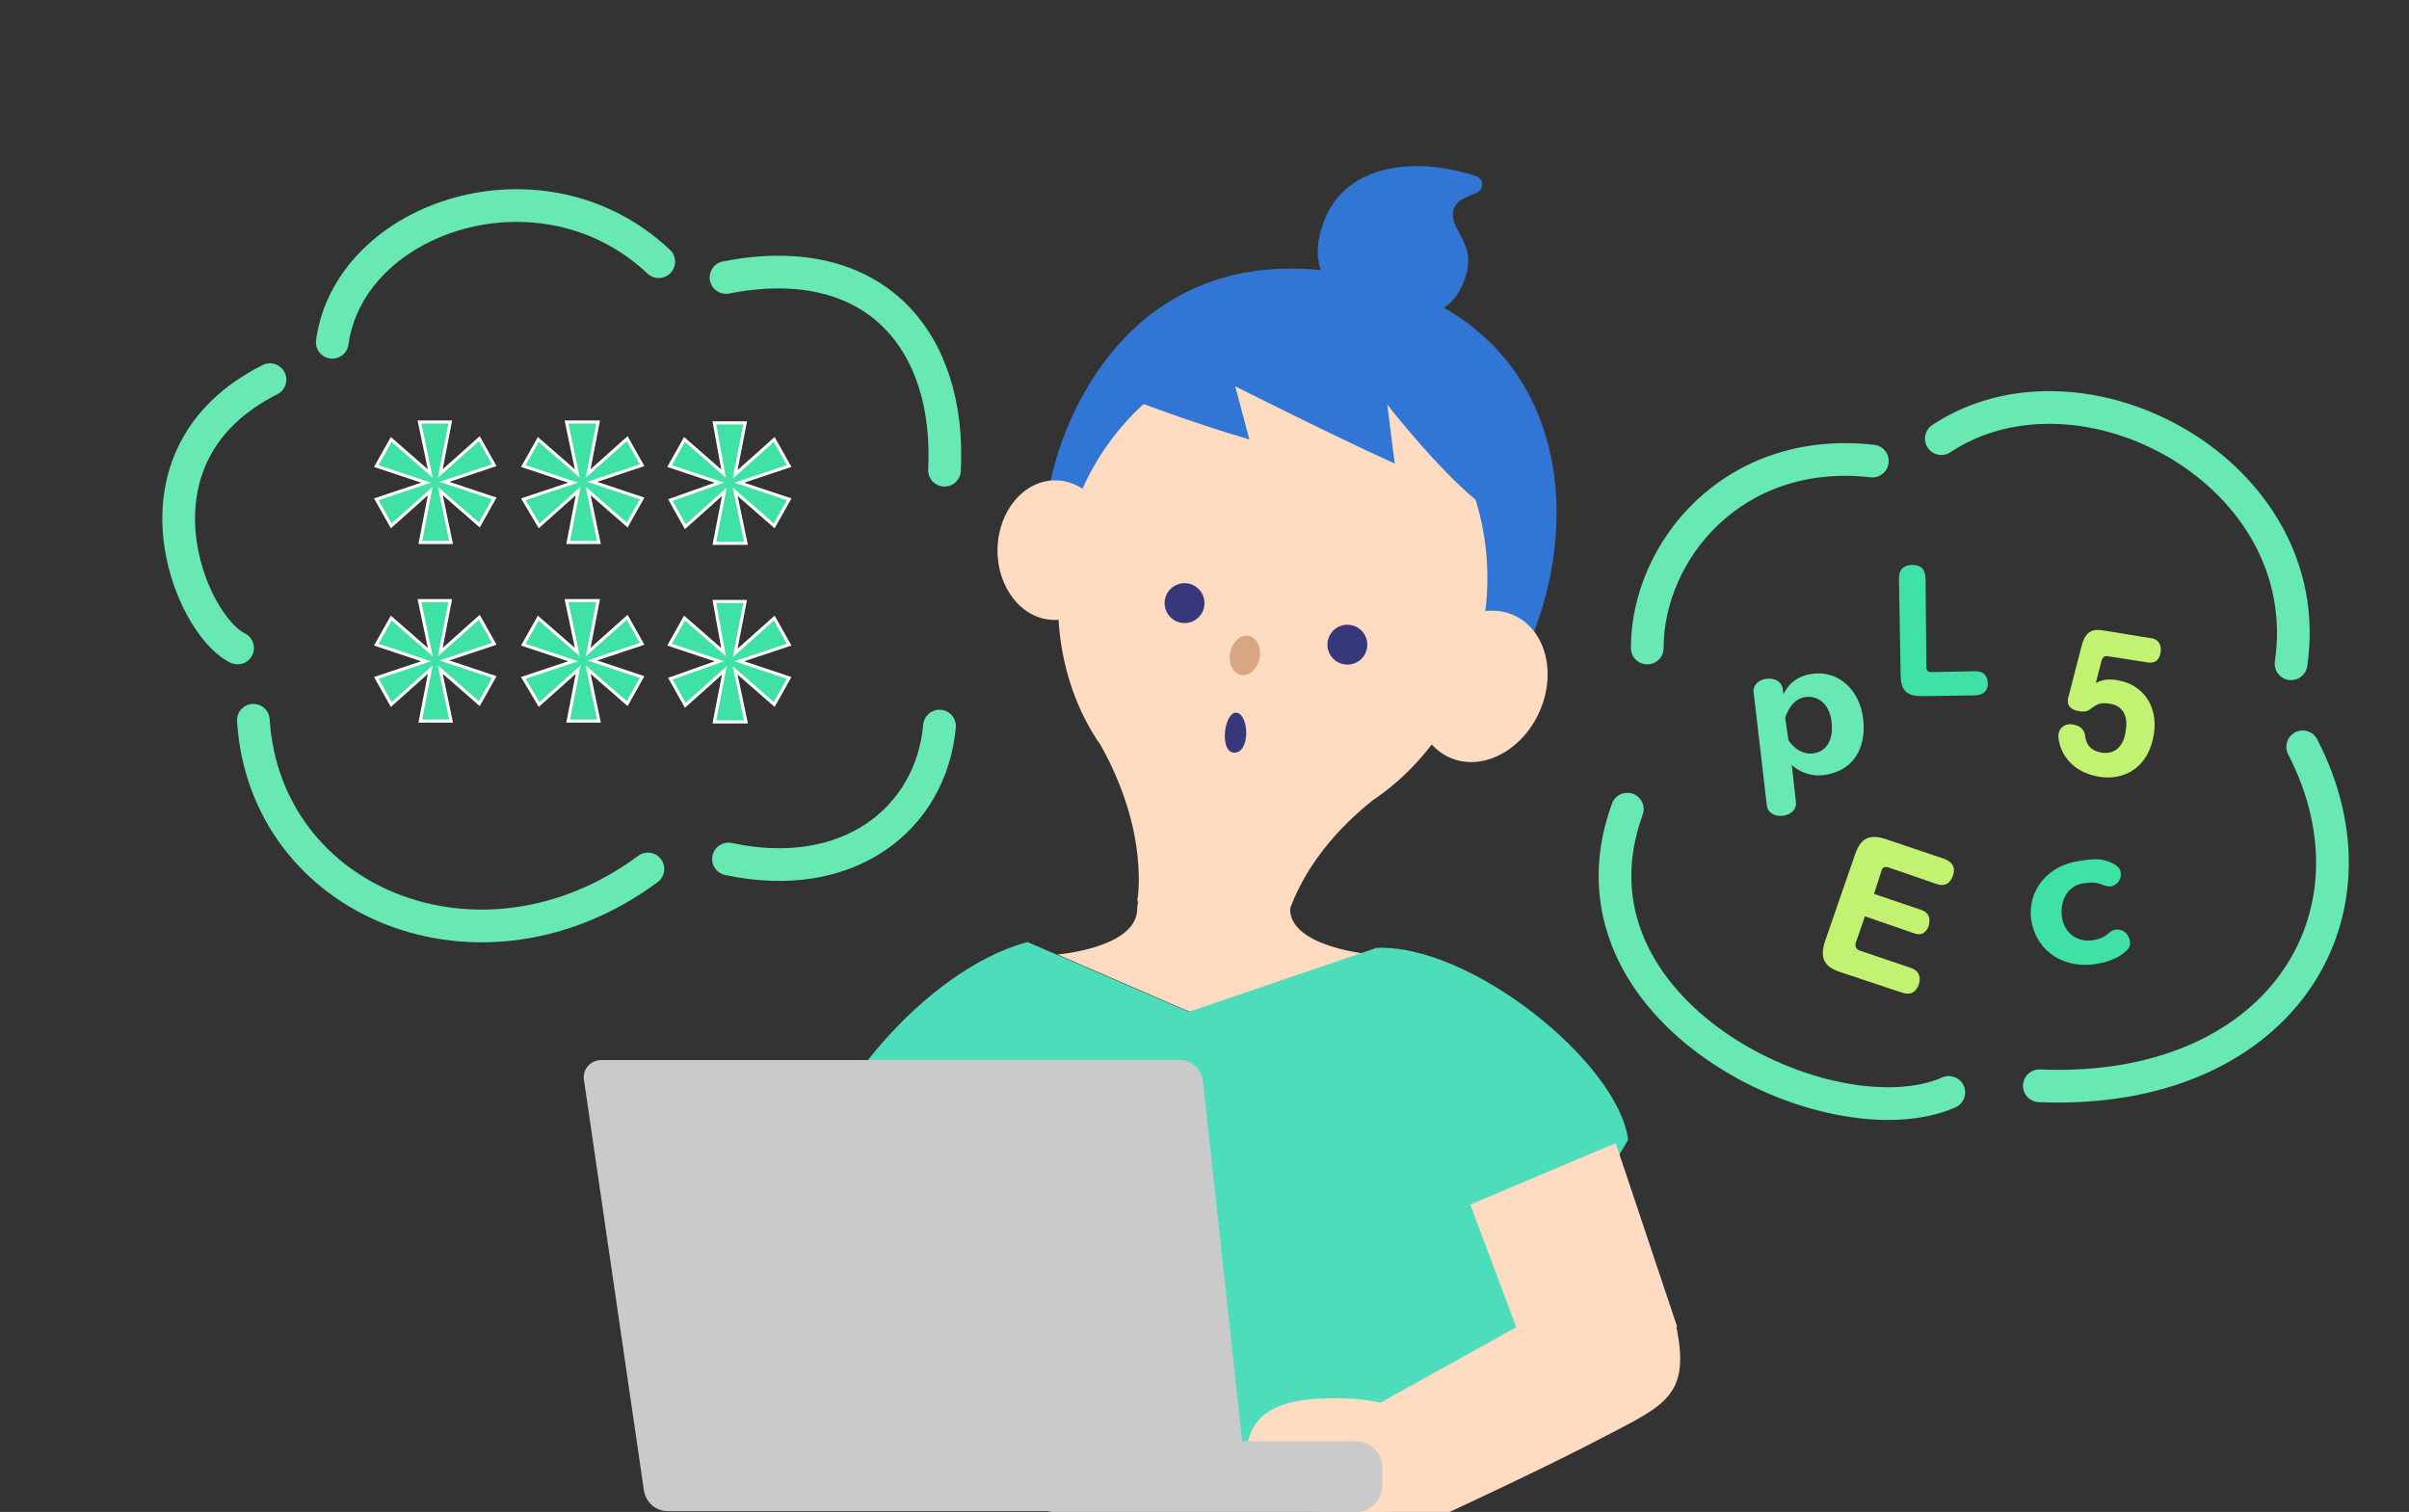<?xml version="1.0" encoding="utf-8"?>
<!-- Generator: Adobe Illustrator 25.3.1, SVG Export Plug-In . SVG Version: 6.00 Build 0)  -->
<svg version="1.1" id="レイヤー_1" xmlns="http://www.w3.org/2000/svg" xmlns:xlink="http://www.w3.org/1999/xlink" x="0px"
	 y="0px" width="290px" height="182px" viewBox="0 0 290 182" style="enable-background:new 0 0 290 182;" xml:space="preserve">
<rect x="0" y="0" width="290" height="182" fill="#333333" stroke="none"/>
<style type="text/css">
	.st0{fill:none;}
	.st1{fill:none;stroke:#68E8B3;stroke-width:3.937;stroke-linecap:round;stroke-linejoin:round;stroke-miterlimit:10;}
	.st2{fill:#FFDBC2;}
	.st3{fill:#4EDDBB;}
	.st4{fill:#3176D5;}
	.st5{fill:#37377C;}
	.st6{fill:#D8A684;}
	.st7{fill:#3FE1A5;}
	.st8{fill:#68E8B3;}
	.st9{fill:#C1F272;}
	.st10{fill:#3FE1A5;stroke:#FFFFFF;stroke-width:0.375;stroke-miterlimit:10;}
	.st11{fill:#CACACA;}
</style>
<rect class="st0" width="290" height="182"/>
<g>
	<g>
		<g>
			<g>
				<path class="st1" d="M87.4,33.4c17.9-3.5,27.1,7.6,26.3,23.2"/>
				<path class="st1" d="M79.3,31.5C65.3,18.3,42.1,26,40,41.2"/>
				<path class="st1" d="M32.5,45.7c-18.1,9.1-9.7,29.5-3.9,32.3"/>
				<path class="st1" d="M30.5,86.7c1.4,22.1,27.5,32.7,47.5,17.9"/>
				<path class="st1" d="M113.1,87.4c-1,11.1-10.9,19.1-25.4,16"/>
			</g>
		</g>
		<g>
			<g>
				<g>
					<g>
						<g>
							<g>
								<g>
									<g>
										<g>
											<path class="st2" d="M155.3,109.4c0-4.2-7.5-2.6-9.2-2.1c-1.7-0.4-9.2-2-9.2,2.1c0,4.7-9.6,5.5-9.6,5.5L146,123l19.2-8.1
												C165.2,114.9,155.3,114.1,155.3,109.4z"/>
											<path class="st3" d="M174.6,181.3l6.3-18.6l15.1-25.5c-1.2-9.3-19-23.6-30.3-23.1l-22.6,7.7l-19.4-8.4
												c-12.5,3.3-25.3,19.6-25.3,26.9l20.3,40.9H174.6z"/>
											<g>
												<g>
													<g>
														<g>
															<g>
																<path class="st4" d="M183.2,79.4c8.1-16.4,6-41.1-20.3-46.3c-26.9-5.3-36,18.2-36.9,27.8c-1,11.1,4.5,23,24.1,26.9
																	S180.8,84.3,183.2,79.4z"/>
																<path class="st2" d="M178.4,76.1c3.2-15.9-5.6-31-19.5-33.8c-13.9-2.8-27.8,7.9-30.9,23.8
																	c-1.7,8.7,0.1,17.3,4.5,23.6c6,10.7,4.4,18.8,4.4,18.8l8.6,1.5l9.1,1.9c0,0,1.1-8,10.7-15.6
																	C171.7,92,176.7,84.8,178.4,76.1z"/>
															</g>
														</g>
														<path class="st4" d="M136,48c0,0,6.9,2.7,14.4,4.9l-1.7-6.4c0,0,11.9,6,19.2,9.3l-0.9-7.1c0,0,7.1,9.1,11.9,12.4
															c4.8,3.3-4.2-16.9-13.6-21.6C156,34.7,139.9,40.5,136,48z"/>
														<path class="st4" d="M161.5,35.7c0,0-5-2.8-1.8-9.8c2.8-6.1,10.7-7.1,18-4.7c0.9,0.3,1,1.5,0.1,2
															c-0.8,0.4-2.4,0.7-2.8,2c-0.8,2.8,3.7,4.1,0.7,9.8C172.8,40.2,164,38.5,161.5,35.7z"/>
													</g>
												</g>
												<g>
													
														<ellipse transform="matrix(1.494576e-02 -1 1 1.494576e-02 58.884 192.233)" class="st2" cx="127" cy="66.2" rx="8.4" ry="6.9"/>
													
														<ellipse transform="matrix(0.416 -0.909 0.909 0.416 29.069 210.424)" class="st2" cx="178.4" cy="82.6" rx="9.4" ry="7.6"/>
												</g>
											</g>
										</g>
									</g>
									<g>
										<g>
											<circle class="st5" cx="142.6" cy="72.6" r="2.4"/>
											<circle class="st5" cx="162.2" cy="77.6" r="2.4"/>
										</g>
										
											<ellipse transform="matrix(0.195 -0.981 0.981 0.195 43.23 210.563)" class="st6" cx="149.9" cy="78.9" rx="2.4" ry="1.8"/>
									</g>
								</g>
							</g>
						</g>
					</g>
					<path class="st5" d="M148.9,85.8c-1.5-0.3-2.2,4.8-0.3,4.8S150.4,86.1,148.9,85.8z"/>
				</g>
			</g>
		</g>
		<g>
			<g>
				<path class="st1" d="M275.8,79.9c3.4-23-25.2-38.3-42.1-27.1"/>
				<path class="st1" d="M245.5,130.7c28.7,1.2,42.3-20.3,31.7-40.8"/>
				<path class="st1" d="M225.4,55.5c-16.8-1.9-27.1,10.9-27.1,22.5"/>
				<path class="st1" d="M195.9,97.4c-8.9,24.4,24.5,40.3,38.7,34.1"/>
			</g>
			<g>
				<path class="st7" d="M254.3,103.9c0.6,0.3,1,0.7,1,1.2c0.1,0.8-0.5,1.5-1.2,1.6c-0.3,0-0.5,0-1-0.2c-0.7-0.3-1.3-0.3-2.1-0.2
					c-1.9,0.2-3,1.8-2.8,3.9c0.2,2,1.7,3.2,3.6,3c0.9-0.1,1.5-0.4,2.1-0.9c0.3-0.3,0.6-0.4,0.9-0.4c0.8-0.1,1.5,0.6,1.6,1.4
					c0.1,0.5-0.1,0.9-0.6,1.3c-0.9,0.8-2.3,1.3-3.9,1.5c-3.9,0.4-6.9-1.9-7.4-5.5c-0.4-3.6,2.2-6.6,6.1-7
					C252.3,103.3,253.2,103.4,254.3,103.9z"/>
				<path class="st8" d="M216.2,96.6c0.1,0.8-0.6,1.5-1.6,1.6c-1,0.1-1.8-0.4-1.9-1.2l-1.6-13.7c-0.1-0.8,0.6-1.5,1.6-1.6
					c1-0.1,1.8,0.4,1.9,1.2l0.1,0.7c0.6-1.4,1.9-2.3,3.5-2.5c3.1-0.4,5.7,1.9,6.1,5.5c0.4,3.7-1.4,6.3-4.8,6.7
					c-1.3,0.2-2.8-0.3-3.8-1.2L216.2,96.6z M215.3,89.1c0.7,1.1,1.8,1.7,2.9,1.6c1.7-0.2,2.5-1.6,2.3-3.7c-0.2-2.1-1.5-3.3-3.1-3.1
					c-1.1,0.1-2,1-2.5,2.5L215.3,89.1z"/>
			</g>
			<g>
				<path class="st7" d="M231.9,80.3c0,0.4,0.2,0.6,0.6,0.6l5.3-0.1c0.9,0,1.4,0.4,1.5,1.4c0,1-0.5,1.4-1.4,1.5l-6.5,0.1
					c-1.8,0-2.6-0.6-2.6-2.6l-0.2-11.6c0-0.5,0.1-1.5,1.5-1.6c1.2,0,1.6,0.5,1.7,1.5L231.9,80.3z"/>
				<path class="st9" d="M231.2,109.5c1.3,0.4,1.1,1.4,1,1.9c-0.2,0.6-0.7,1.4-1.9,0.9l-5.8-2l-1.1,3.2c-0.1,0.4,0,0.7,0.4,0.9
					l6.2,2.1c0.9,0.3,1.3,0.9,1,2c-0.4,1-1,1.3-2,1l-7.5-2.5c-1.8-0.6-2.5-1.6-1.8-3.7l3.6-10.4c0.7-2.1,1.8-2.5,3.7-1.9l7.1,2.4
					c0.7,0.3,1.4,0.8,1,2c-0.3,0.8-0.8,1.4-2,1l-5.8-2c-0.4-0.1-0.7,0-0.8,0.4l-0.9,2.8L231.2,109.5z"/>
				<path class="st9" d="M250.6,77.7c0.5-1.9,1.5-2,2.7-1.8l5.5,0.9c0.3,0,1.5,0.2,1.3,1.7c-0.2,1.5-1.4,1.3-1.8,1.2l-4.5-0.7
					c-0.4-0.1-0.7,0.1-0.8,0.5l-0.7,2.7c0.5-0.2,1.2-0.6,2.7-0.3c2.9,0.5,4.8,3,4.3,6.4c-0.6,4.1-3.6,5.7-6.6,5.2
					c-4.3-0.7-5-4.2-4.9-5.1c0.2-1.1,1.1-1.3,1.7-1.2c0.4,0.1,1.3,0.2,1.5,1.3c0.1,0.7,0.3,1.8,2,2.1c2.1,0.3,2.8-1.5,2.9-2.7
					c0.3-1.6-0.3-3-2-3.2c-1.2-0.2-1.6,0.2-2.2,0.6c-0.1,0.1-0.6,0.5-1.4,0.3c-0.9-0.1-1.6-0.6-1.3-1.7L250.6,77.7z"/>
			</g>
		</g>
	</g>
	<g>
		<path class="st10" d="M51.3,58.1l-6-2l1.8-3.2l4.7,4.1l-1.3-6.2h3.7l-1.2,6.2l4.7-4.2l1.8,3.2l-6,2l6,2l-1.8,3.2l-4.7-4.1l1.3,6.2
			h-3.7l1.2-6.2l-4.7,4.2l-1.8-3.2L51.3,58.1z"/>
		<path class="st10" d="M69,58.1l-6-2l1.8-3.2l4.7,4.1l-1.3-6.2H72l-1.2,6.2l4.7-4.2l1.8,3.2l-6,2l6,2l-1.8,3.2l-4.7-4.1l1.3,6.2
			h-3.7l1.2-6.2l-4.7,4.2L63,60.1L69,58.1z"/>
		<path class="st10" d="M86.6,58.1l-6-2l1.8-3.2l4.7,4.1L86,50.9h3.7l-1.2,6.2l4.7-4.2l1.8,3.2l-6,2l6,2l-1.8,3.2l-4.7-4.1l1.3,6.2
			H86l1.2-6.2l-4.7,4.2l-1.8-3.2L86.6,58.1z"/>
		<path class="st10" d="M51.3,79.6l-6-2l1.8-3.2l4.7,4.1l-1.3-6.2h3.7l-1.2,6.2l4.7-4.2l1.8,3.2l-6,2l6,2l-1.8,3.2l-4.7-4.1l1.3,6.2
			h-3.7l1.2-6.2l-4.7,4.2l-1.8-3.2L51.3,79.6z"/>
		<path class="st10" d="M69,79.6l-6-2l1.8-3.2l4.7,4.1l-1.3-6.2H72l-1.2,6.2l4.7-4.2l1.8,3.2l-6,2l6,2l-1.8,3.2l-4.7-4.1l1.3,6.2
			h-3.7l1.2-6.2l-4.7,4.2L63,81.6L69,79.6z"/>
		<path class="st10" d="M86.6,79.6l-6-2l1.8-3.2l4.7,4.1L86,72.4h3.7l-1.2,6.2l4.7-4.2l1.8,3.2l-6,2l6,2l-1.8,3.2l-4.7-4.1l1.3,6.2
			H86l1.2-6.2l-4.7,4.2l-1.8-3.2L86.6,79.6z"/>
	</g>
	<g>
		<path class="st2" d="M187.5,157l-24.3,13.5l0.1,11.5h11.2c0,0,11.9-5.5,18.9-9.2c7.1-3.7,10.1-4.9,8.4-13.1L187.5,157z"/>
		<polygon class="st2" points="201.9,159.7 194.5,137.6 177,145 184.8,165.8 		"/>
	</g>
	<path class="st2" d="M160.6,168.3c-7.1,0-10.6,2-10.6,7.4c0,5.3,4.6,6.3,11.6,6.3c7.1,0,11.5,0.6,11.1-6.3
		C172.5,170.3,167.7,168.3,160.6,168.3z"/>
	<g>
		<g>
			<path class="st11" d="M163.3,182h-36.4c-1.7,0-3.1-1.4-3.1-3.1v-2.3c0-1.7,1.4-3.1,3.1-3.1h36.4c1.7,0,3.1,1.4,3.1,3.1v2.3
				C166.3,180.6,165,182,163.3,182z"/>
		</g>
		<g>
			<path class="st11" d="M147.3,181.9H80.4c-1.5,0-2.7-1.1-2.9-2.6l-7.2-49.3c-0.2-1.3,0.8-2.4,2.1-2.4h69.7c1.3,0,2.5,1.1,2.7,2.4
				l5.3,48.7C150.4,180.4,149.1,181.9,147.3,181.9z"/>
		</g>
	</g>
</g>
</svg>

